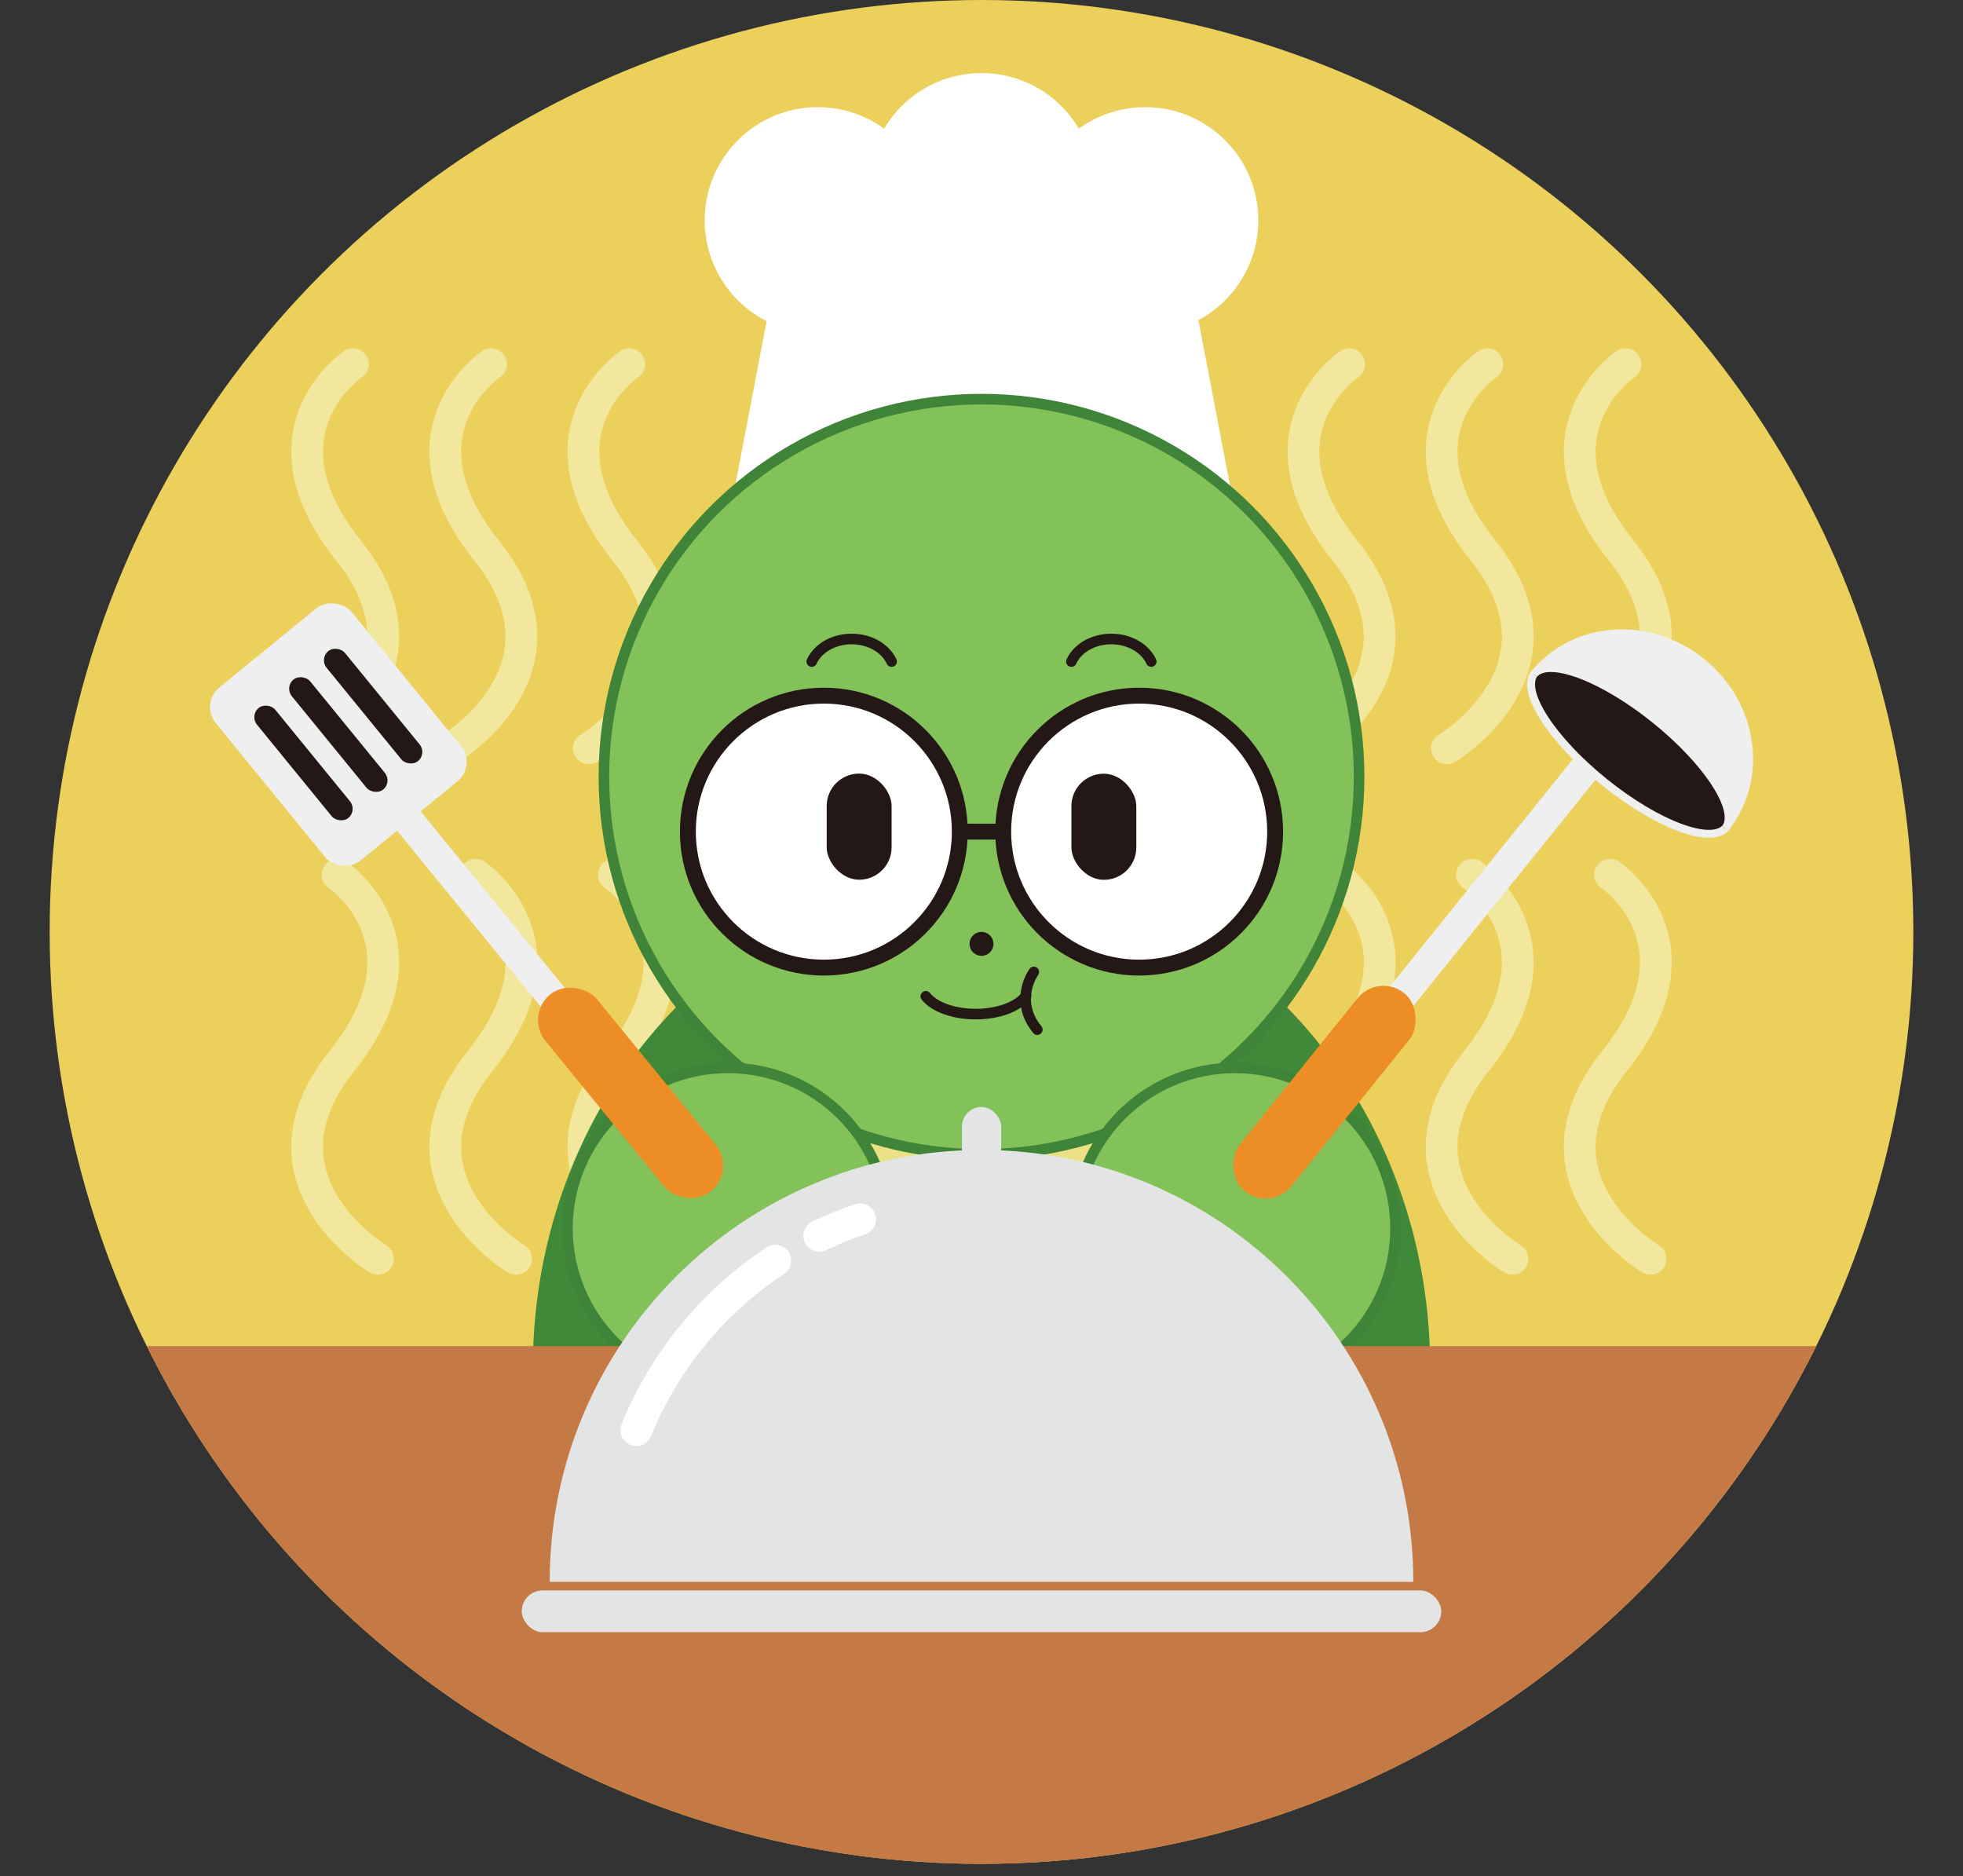 <?xml version="1.0" encoding="UTF-8"?><svg id="_레이어_1" xmlns="http://www.w3.org/2000/svg" xmlns:xlink="http://www.w3.org/1999/xlink" viewBox="0 0 185.38 177.15"><rect x="0" y="0" width="185.38" height="177.15" fill="#333333" stroke="none"/><defs><style>.cls-1,.cls-2{fill:#fff;}.cls-1,.cls-3{stroke-width:1.5px;}.cls-1,.cls-3,.cls-4{stroke:#231815;}.cls-1,.cls-3,.cls-4,.cls-5,.cls-6,.cls-7,.cls-8,.cls-9{stroke-miterlimit:10;}.cls-10{fill:#ed8d26;}.cls-11{fill:#c57945;}.cls-3,.cls-4,.cls-12,.cls-8,.cls-9{fill:none;}.cls-4,.cls-8,.cls-9{stroke-linecap:round;}.cls-13{fill:#408938;}.cls-5{fill:#82c259;}.cls-5,.cls-7{stroke:#3f8438;}.cls-14{fill:#ecd05c;}.cls-15{clip-path:url(#clippath);}.cls-6{stroke:#efefef;stroke-width:.75px;}.cls-6,.cls-16{fill:#231815;}.cls-17{fill:#efefef;}.cls-7{fill:#e9e184;}.cls-8{stroke:#f1e79d;}.cls-8,.cls-9{stroke-width:3px;}.cls-18{fill:#e3e4e4;}.cls-9{stroke:#fff;}</style><clipPath id="clippath"><rect class="cls-12" y="127.11" width="185.38" height="50.04"/></clipPath></defs><circle class="cls-14" cx="92.69" cy="88" r="88"/><g><g><g><path class="cls-8" d="M33.33,34.39s-9.44,6.33-.42,17.59c9.02,11.26-3.4,18.68-3.4,18.68"/><path class="cls-8" d="M46.37,34.39s-9.44,6.33-.42,17.59c9.02,11.26-3.4,18.68-3.4,18.68"/><path class="cls-8" d="M59.42,34.39s-9.44,6.33-.42,17.59c9.02,11.26-3.4,18.68-3.4,18.68"/></g><g><path class="cls-8" d="M127.42,34.39s-9.44,6.33-.42,17.59c9.02,11.26-3.4,18.68-3.4,18.68"/><path class="cls-8" d="M140.47,34.39s-9.44,6.33-.42,17.59c9.02,11.26-3.4,18.68-3.4,18.68"/><path class="cls-8" d="M153.51,34.39s-9.44,6.33-.42,17.59c9.02,11.26-3.4,18.68-3.4,18.68"/></g></g><g><g><path class="cls-8" d="M152.05,82.6s9.44,6.33,.42,17.59c-9.02,11.26,3.4,18.68,3.4,18.68"/><path class="cls-8" d="M139.01,82.6s9.44,6.33,.42,17.59c-9.02,11.26,3.4,18.68,3.4,18.68"/><path class="cls-8" d="M125.97,82.6s9.44,6.33,.42,17.59c-9.02,11.26,3.4,18.68,3.4,18.68"/></g><g><path class="cls-8" d="M57.96,82.6s9.44,6.33,.42,17.59c-9.02,11.26,3.4,18.68,3.4,18.68"/><path class="cls-8" d="M44.92,82.6s9.44,6.33,.42,17.59c-9.02,11.26,3.4,18.68,3.4,18.68"/><path class="cls-8" d="M31.87,82.6s9.44,6.33,.42,17.59c-9.02,11.26,3.4,18.68,3.4,18.68"/></g></g></g><ellipse class="cls-13" cx="92.69" cy="129.15" rx="42.37" ry="46.46"/><g><rect class="cls-7" x="76.88" y="98.73" width="31.62" height="23.11"/><g><g><polygon class="cls-2" points="116.36 46.92 69.23 46.92 73.23 25.98 112.36 25.98 116.36 46.92"/><g><circle class="cls-2" cx="77.23" cy="20.8" r="10.68"/><circle class="cls-2" cx="92.69" cy="17.58" r="10.68"/><circle class="cls-2" cx="108.15" cy="20.8" r="10.68"/></g></g><g><circle class="cls-5" cx="92.69" cy="73.35" r="35.66"/><g><circle class="cls-5" cx="68.75" cy="116" r="15.16"/><circle class="cls-5" cx="116.63" cy="116" r="15.16"/></g></g></g><g><g><g><g><circle class="cls-1" cx="77.8" cy="78.53" r="12.84"/><rect class="cls-16" x="78.07" y="73.05" width="6.13" height="10.02" rx="3.06" ry="3.06"/></g><g><circle class="cls-1" cx="107.58" cy="78.53" r="12.84"/><rect class="cls-16" x="101.18" y="73.05" width="6.13" height="10.02" rx="3.06" ry="3.06" transform="translate(208.49 156.13) rotate(-180)"/></g><line class="cls-3" x1="90.64" y1="78.53" x2="94.75" y2="78.53"/></g><g><path class="cls-4" d="M76.66,62.47c.57-1.25,2.04-2.13,3.77-2.13s3.2,.89,3.77,2.13"/><path class="cls-4" d="M101.18,62.47c.57-1.25,2.04-2.13,3.77-2.13s3.2,.89,3.77,2.13"/></g></g><circle class="cls-16" cx="92.69" cy="89.13" r="1.13"/><g><path class="cls-4" d="M96.9,94.04c-.78,1.01-2.61,1.72-4.75,1.72s-3.93-.69-4.72-1.68"/><path class="cls-4" d="M97.63,91.78s-1.94,2.66,.33,5.45"/></g></g></g><g><g><rect class="cls-17" x="23.66" y="58.81" width="16.57" height="21.09" rx="2.37" ry="2.37" transform="translate(100.55 102.89) rotate(140.78)"/><g><rect class="cls-16" x="34.12" y="59.97" width="2.23" height="13.4" rx="1.12" ry="1.12" transform="translate(104.69 96.05) rotate(140.78)"/><rect class="cls-16" x="30.83" y="62.65" width="2.23" height="13.4" rx="1.12" ry="1.12" transform="translate(100.55 102.89) rotate(140.78)"/><rect class="cls-16" x="27.54" y="65.34" width="2.23" height="13.4" rx="1.12" ry="1.12" transform="translate(96.41 109.74) rotate(140.78)"/></g><rect class="cls-17" x="44.28" y="74.07" width="2.88" height="24.34" transform="translate(135.67 124.14) rotate(140.78)"/><rect class="cls-10" x="56.43" y="91.19" width="6.26" height="24" rx="3.13" ry="3.13" transform="translate(170.94 145.48) rotate(140.78)"/></g><g><g><rect class="cls-17" x="139.26" y="68.39" width="2.88" height="30.69" transform="translate(83.58 -69.71) rotate(38.83)"/><rect class="cls-10" x="121.96" y="91.13" width="6.26" height="24" rx="3.13" ry="3.13" transform="translate(92.3 -55.64) rotate(38.83)"/></g><g><path class="cls-17" d="M144.59,63.44c3.88-4.82,11.19-5.37,16.33-1.23,5.14,4.14,6.16,11.4,2.29,16.22"/><path class="cls-6" d="M162.99,78.14c-1.34,1.66-6.47-.25-11.46-4.27-4.99-4.02-7.96-8.62-6.62-10.28"/><path class="cls-6" d="M144.85,63.68c1.34-1.66,6.47,.25,11.46,4.27,4.99,4.02,7.96,8.62,6.62,10.28"/></g></g></g><g class="cls-15"><circle class="cls-11" cx="92.69" cy="88" r="88"/></g><g><g><rect class="cls-18" x="49.27" y="150.18" width="86.84" height="3.95" rx="1.98" ry="1.98"/><path class="cls-18" d="M51.91,149.37c0-22.52,18.26-40.78,40.78-40.78s40.78,18.26,40.78,40.78"/><rect class="cls-18" x="90.84" y="104.53" width="3.71" height="6.28" rx="1.85" ry="1.85"/></g><path class="cls-9" d="M77.37,116.7c1.25-.6,2.53-1.12,3.86-1.57"/><path class="cls-9" d="M60.09,135.05c2.67-6.57,7.28-12.14,13.12-16"/></g></svg>